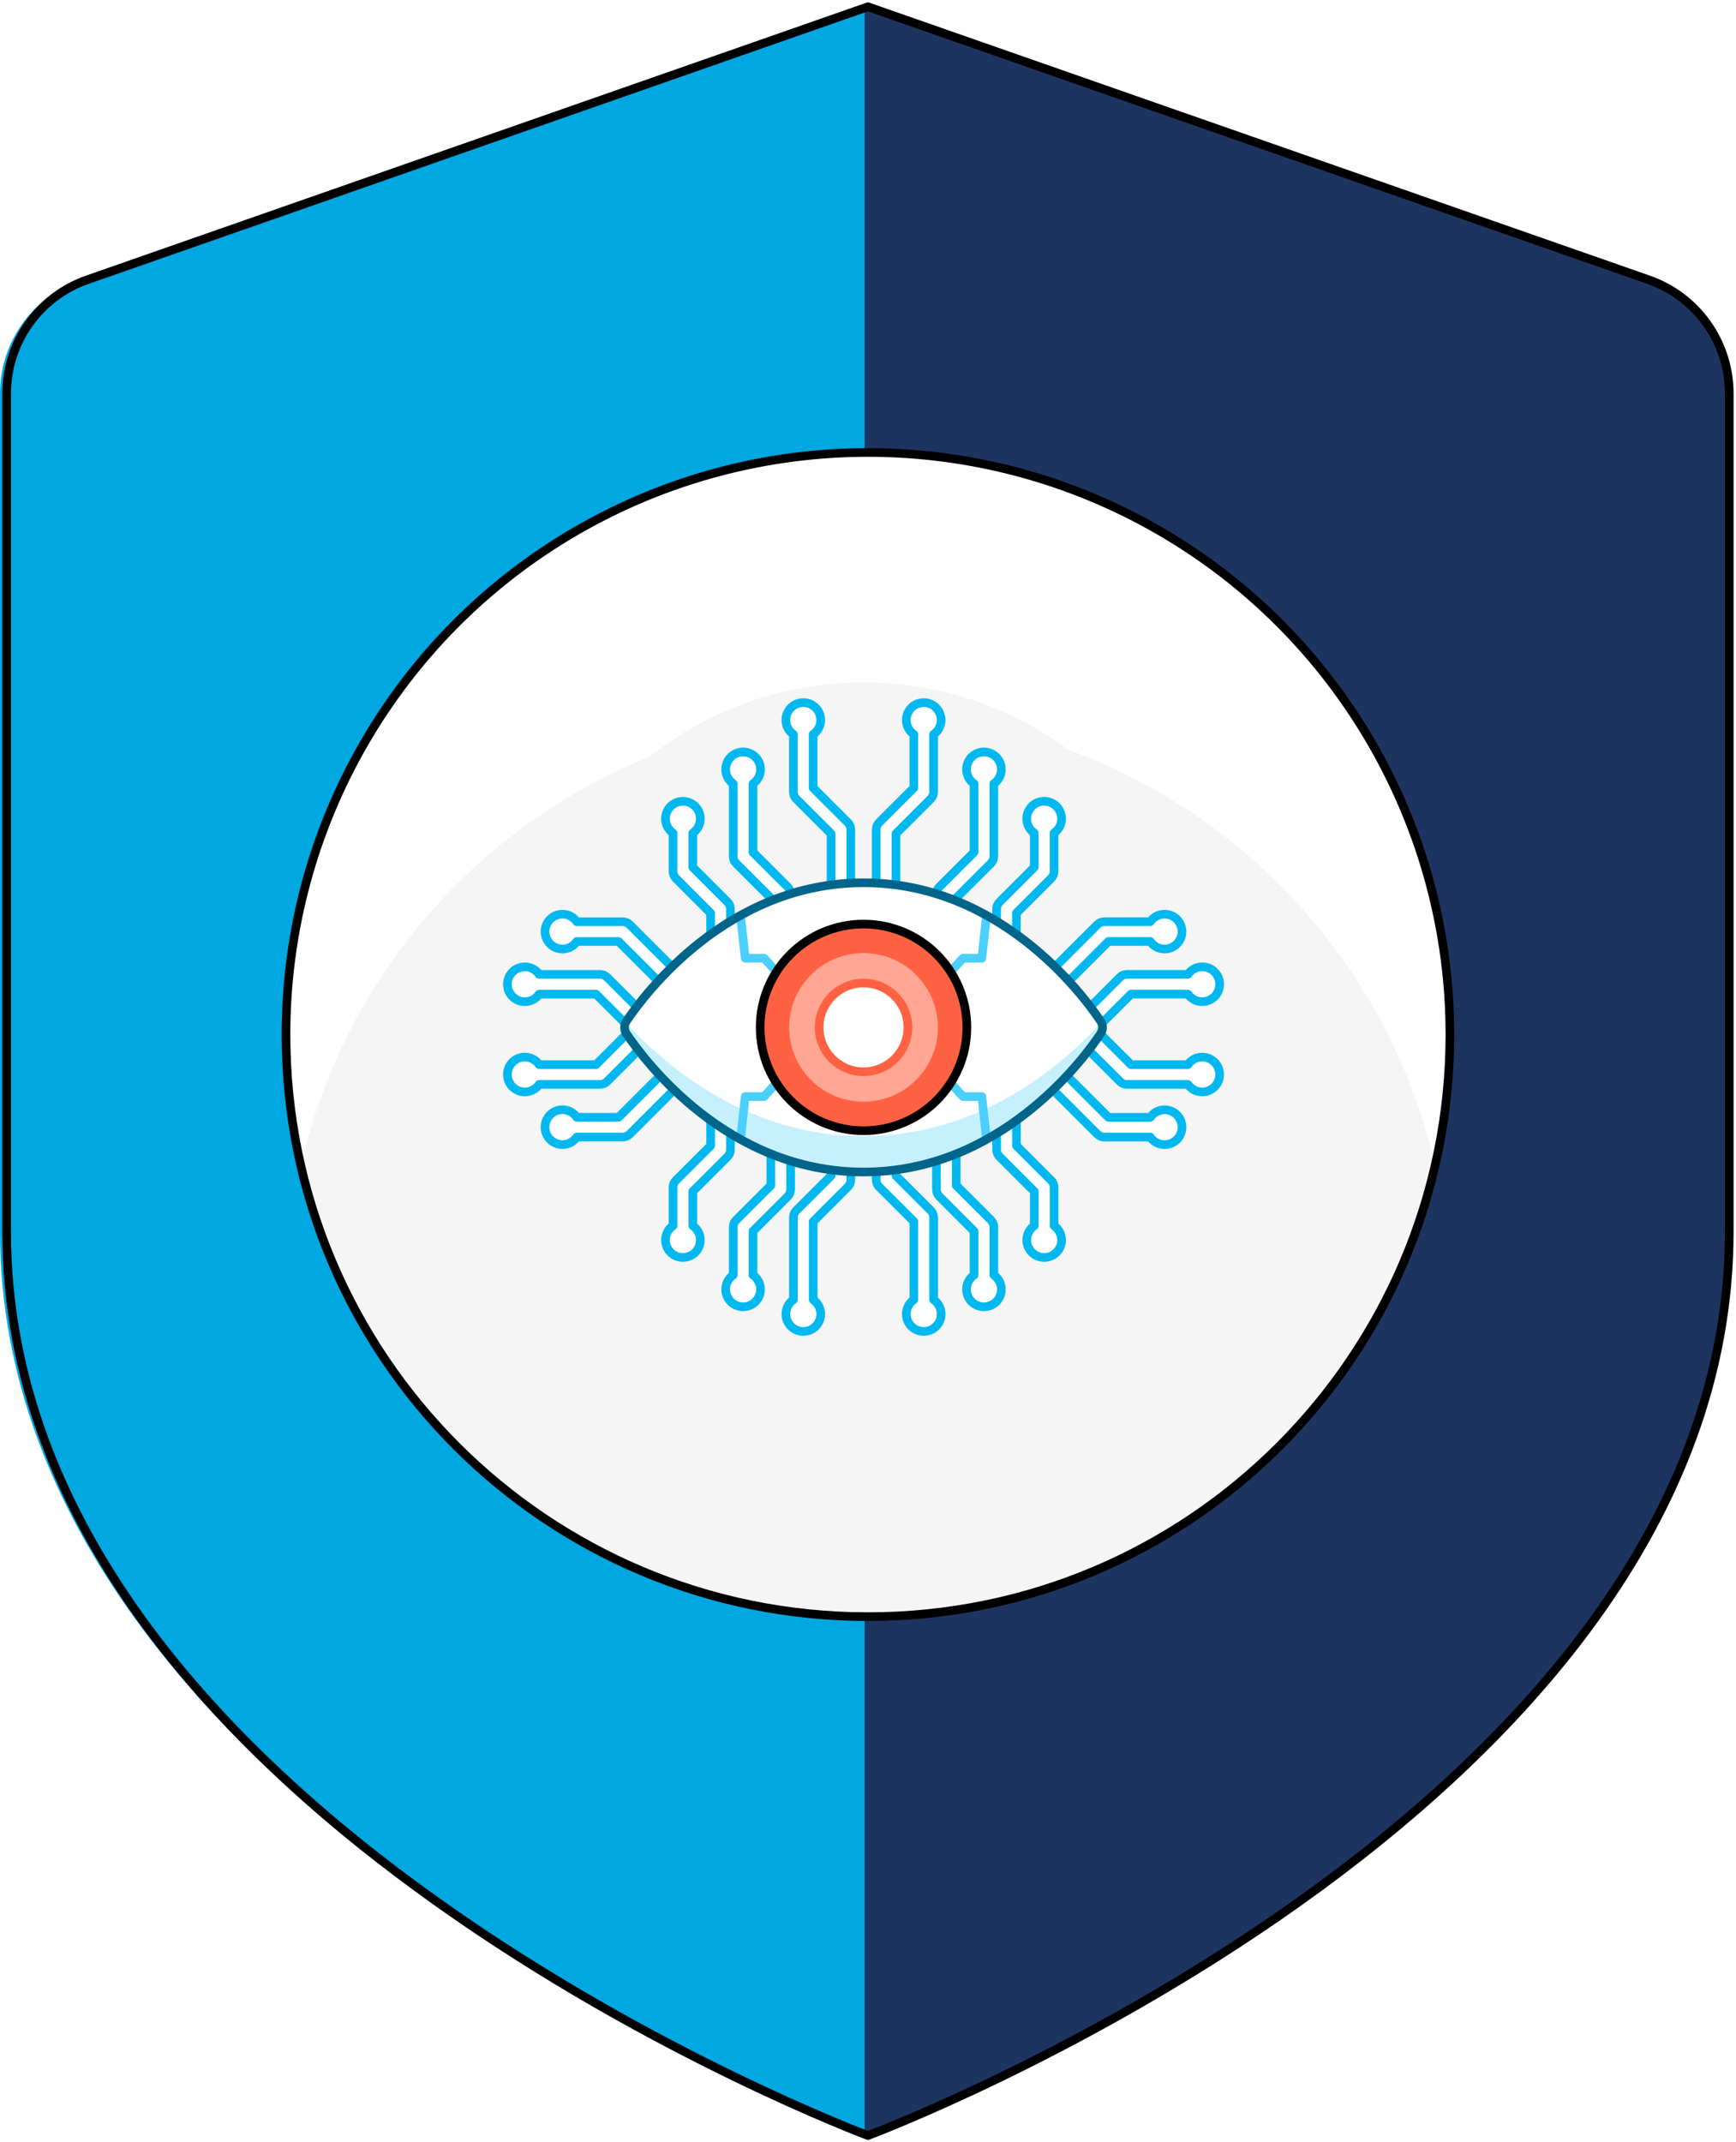 <?xml version="1.0" encoding="UTF-8"?>
<svg width="257px" height="317px" viewBox="0 0 257 317" version="1.1" xmlns="http://www.w3.org/2000/svg" xmlns:xlink="http://www.w3.org/1999/xlink">
    <title>Group 2</title>
    <g id="Page-1" stroke="none" stroke-width="1" fill="none" fill-rule="evenodd">
        <g id="Press-Kit" transform="translate(-67, -223)">
            <rect fill="#FFFFFF" x="0" y="0" width="1440" height="900"></rect>
            <g id="Group" transform="translate(67, 224)">
                <g id="streamlinehq-padlock-shield-users-128">
                    <path d="M128.492,0 L244.068,40.41 C251.212,42.91 256,49.665 256,57.249 L256,181.315 C256,267.518 128.492,315.077 128.492,315.077 C128.492,315.077 0.985,267.518 0.985,181.315 L0.985,57.249 C0.985,49.664 5.771,42.909 12.916,40.41 L128.492,0 Z" id="Path" fill="#1D3461" fill-rule="nonzero"></path>
                    <path d="M128,315.077 C128,315.077 0,267.518 0,181.315 L0,57.249 C0,49.664 4.805,42.909 11.978,40.41 L128,0 L128,315.077 Z" id="Path" fill="#00A7E1" fill-rule="nonzero"></path>
                    <path d="M128.492,0 L244.068,40.41 C251.212,42.91 256,49.665 256,57.249 L256,181.315 C256,267.518 128.492,315.077 128.492,315.077 C128.492,315.077 0.985,267.518 0.985,181.315 L0.985,57.249 C0.985,49.664 5.771,42.909 12.916,40.41 L128.492,0 Z" id="Path" stroke="#000000" stroke-width="1.28" stroke-linecap="round" stroke-linejoin="round"></path>
                    <path d="M42.338,152.123 C42.338,199.705 80.911,238.277 128.492,238.277 C176.074,238.277 214.646,199.705 214.646,152.123 C214.646,121.343 198.225,92.902 171.569,77.512 C144.913,62.122 112.071,62.122 85.415,77.512 C58.759,92.902 42.338,121.343 42.338,152.123 L42.338,152.123 Z" id="Path" fill="#F5F5F5" fill-rule="nonzero"></path>
                    <path d="M128.492,104.719 C168.612,104.738 203.404,132.359 212.389,171.323 C220.462,136.841 206.462,100.957 177.136,80.964 C147.81,60.971 109.175,60.971 79.849,80.964 C50.523,100.957 36.523,136.841 44.596,171.323 C53.581,132.359 88.373,104.738 128.492,104.719 L128.492,104.719 Z" id="Path" fill="#FFFFFF" fill-rule="nonzero"></path>
                    <path d="M42.338,152.123 C42.338,199.705 80.911,238.277 128.492,238.277 C176.074,238.277 214.646,199.705 214.646,152.123 C214.646,121.343 198.225,92.902 171.569,77.512 C144.913,62.122 112.071,62.122 85.415,77.512 C58.759,92.902 42.338,121.343 42.338,152.123 L42.338,152.123 Z" id="Path" stroke="#000000" stroke-width="1.28" stroke-linecap="round" stroke-linejoin="round"></path>
                </g>
                <g id="streamlinehq-patrol-ai-4-artificial-intelligence-128" transform="translate(75.114, 100.643)">
                    <path d="M2.275,50.417 C2.275,78.261 24.862,100.834 52.724,100.834 C80.585,100.834 103.172,78.261 103.172,50.417 C103.172,22.572 80.585,0 52.724,0 C24.862,0 2.275,22.572 2.275,50.417 Z" id="Path" stroke="#F5F5F5" stroke-width="1.28" fill="#F5F5F5" fill-rule="nonzero"></path>
                    <path d="M61.638,95.422 C60.509,95.423 59.511,94.691 59.175,93.614 C58.839,92.537 59.244,91.367 60.173,90.728 L60.173,79.155 L55.032,74.018 C54.757,73.744 54.602,73.372 54.601,72.983 L54.601,52.181 L50.846,52.181 L50.846,72.978 C50.845,73.366 50.69,73.738 50.417,74.013 L45.274,79.155 L45.274,90.724 C46.203,91.365 46.608,92.535 46.272,93.612 C45.936,94.689 44.938,95.423 43.809,95.423 C42.68,95.423 41.682,94.689 41.347,93.612 C41.011,92.535 41.416,91.365 42.345,90.724 L42.345,78.551 C42.346,78.163 42.5,77.791 42.774,77.516 L47.917,72.378 L47.917,52.181 L41.931,52.181 L41.931,74.408 C41.93,74.796 41.776,75.167 41.503,75.443 L36.361,80.581 L36.361,87.076 C37.289,87.717 37.693,88.886 37.358,89.963 C37.022,91.04 36.025,91.773 34.896,91.773 C33.768,91.773 32.771,91.04 32.435,89.963 C32.1,88.886 32.504,87.717 33.432,87.076 L33.432,79.975 C33.433,79.587 33.587,79.215 33.861,78.94 L39.003,73.802 L39.003,52.181 L33.018,52.181 L33.018,68.529 C33.019,68.918 32.864,69.29 32.588,69.564 L27.448,74.703 L27.448,79.775 C28.377,80.415 28.782,81.586 28.446,82.663 C28.11,83.74 27.113,84.474 25.983,84.474 C24.854,84.474 23.857,83.74 23.521,82.663 C23.185,81.586 23.59,80.415 24.519,79.775 L24.519,74.103 C24.518,73.714 24.672,73.342 24.948,73.068 L30.089,67.928 L30.089,54.247 L18.107,66.221 C17.832,66.495 17.46,66.649 17.072,66.65 L10.274,66.65 C9.633,67.579 8.462,67.983 7.384,67.648 C6.306,67.312 5.572,66.315 5.572,65.187 C5.572,64.058 6.306,63.061 7.384,62.726 C8.462,62.39 9.633,62.794 10.274,63.723 L16.463,63.723 L28.019,52.181 L21.018,52.181 L14.761,58.428 C14.487,58.703 14.114,58.857 13.726,58.858 L4.702,58.858 C4.061,59.787 2.89,60.19 1.812,59.855 C0.734,59.519 0,58.522 0,57.394 C0,56.266 0.734,55.269 1.812,54.933 C2.89,54.597 4.061,55.001 4.702,55.93 L13.122,55.93 L18.342,50.713 L13.122,45.501 L4.702,45.501 C4.061,46.429 2.891,46.832 1.813,46.497 C0.736,46.161 0.003,45.165 0.003,44.037 C0.003,42.91 0.736,41.913 1.813,41.578 C2.891,41.242 4.061,41.646 4.702,42.573 L13.725,42.573 C14.113,42.574 14.485,42.728 14.76,43.002 L21.017,49.255 L28.017,49.255 L16.461,37.706 L10.274,37.706 C9.633,38.634 8.462,39.039 7.384,38.703 C6.306,38.368 5.572,37.371 5.572,36.242 C5.572,35.114 6.306,34.117 7.384,33.781 C8.462,33.446 9.633,33.85 10.274,34.779 L17.069,34.779 C17.457,34.78 17.83,34.934 18.105,35.207 L30.086,47.181 L30.086,33.503 L24.948,28.36 C24.675,28.084 24.52,27.713 24.519,27.325 L24.519,21.653 C23.591,21.012 23.187,19.843 23.522,18.766 C23.858,17.689 24.855,16.956 25.983,16.956 C27.112,16.956 28.109,17.689 28.445,18.766 C28.78,19.843 28.376,21.012 27.448,21.653 L27.448,26.721 L32.588,31.86 C32.865,32.133 33.02,32.506 33.018,32.895 L33.018,49.25 L39.003,49.25 L39.003,31.276 L33.861,26.136 C33.585,25.862 33.431,25.49 33.432,25.101 L33.432,14.35 C32.503,13.709 32.098,12.539 32.434,11.462 C32.77,10.384 33.767,9.65 34.896,9.65 C36.025,9.65 37.023,10.384 37.359,11.462 C37.695,12.539 37.29,13.709 36.361,14.35 L36.361,24.496 L41.499,29.635 C41.774,29.909 41.929,30.281 41.928,30.67 L41.928,49.25 L47.913,49.25 L47.913,21.747 L42.77,16.609 C42.495,16.335 42.341,15.962 42.341,15.574 L42.341,7.048 C41.412,6.408 41.007,5.237 41.343,4.16 C41.679,3.083 42.677,2.349 43.806,2.349 C44.935,2.349 45.932,3.083 46.268,4.16 C46.604,5.237 46.199,6.408 45.27,7.048 L45.27,14.968 L50.413,20.106 C50.688,20.38 50.843,20.753 50.842,21.141 L50.842,49.248 L54.598,49.248 L54.598,21.141 C54.597,20.753 54.752,20.38 55.028,20.106 L60.17,14.968 L60.17,7.048 C59.241,6.408 58.837,5.238 59.173,4.162 C59.508,3.085 60.506,2.352 61.634,2.352 C62.762,2.352 63.76,3.085 64.095,4.162 C64.431,5.238 64.027,6.408 63.098,7.048 L63.098,15.574 C63.099,15.962 62.945,16.335 62.669,16.609 L57.527,21.747 L57.527,49.25 L63.512,49.25 L63.512,30.67 C63.511,30.282 63.666,29.909 63.941,29.635 L69.083,24.496 L69.083,14.35 C68.153,13.709 67.749,12.539 68.085,11.462 C68.421,10.385 69.419,9.651 70.548,9.651 C71.676,9.651 72.674,10.385 73.01,11.462 C73.346,12.539 72.942,13.709 72.012,14.35 L72.012,25.101 C72.014,25.49 71.859,25.862 71.584,26.136 L66.44,31.276 L66.44,49.25 L72.425,49.25 L72.425,32.897 C72.424,32.508 72.579,32.136 72.855,31.862 L78.001,26.721 L78.001,21.652 C77.071,21.011 76.667,19.841 77.002,18.763 C77.338,17.686 78.336,16.952 79.465,16.952 C80.594,16.952 81.592,17.686 81.927,18.763 C82.263,19.841 81.859,21.011 80.929,21.652 L80.929,27.323 C80.928,27.711 80.774,28.083 80.5,28.358 L75.358,33.497 L75.358,47.18 L87.34,35.206 C87.615,34.933 87.987,34.779 88.375,34.778 L95.169,34.778 C95.81,33.849 96.981,33.446 98.058,33.781 C99.135,34.117 99.869,35.113 99.869,36.241 C99.869,37.369 99.135,38.365 98.058,38.701 C96.981,39.036 95.81,38.632 95.169,37.704 L88.984,37.704 L77.429,49.254 L84.429,49.254 L90.686,42.997 C90.96,42.722 91.333,42.568 91.721,42.568 L100.745,42.568 C101.386,41.64 102.557,41.236 103.635,41.571 C104.713,41.907 105.447,42.904 105.447,44.032 C105.447,45.16 104.713,46.158 103.635,46.493 C102.557,46.829 101.386,46.425 100.745,45.496 L92.325,45.496 L87.104,50.713 L92.325,55.93 L100.743,55.93 C101.384,55.001 102.555,54.597 103.633,54.933 C104.71,55.269 105.445,56.266 105.445,57.394 C105.445,58.522 104.71,59.519 103.633,59.855 C102.555,60.19 101.384,59.787 100.743,58.858 L91.721,58.858 C91.332,58.859 90.96,58.704 90.686,58.428 L84.429,52.181 L77.429,52.181 L88.984,63.731 L95.173,63.731 C95.814,62.803 96.984,62.399 98.062,62.734 C99.139,63.07 99.873,64.066 99.873,65.194 C99.873,66.322 99.139,67.318 98.062,67.654 C96.984,67.989 95.814,67.586 95.173,66.657 L88.379,66.657 C87.991,66.656 87.619,66.502 87.344,66.229 L75.362,54.255 L75.362,67.93 L80.504,73.07 C80.78,73.344 80.934,73.717 80.933,74.105 L80.933,79.777 C81.862,80.418 82.265,81.587 81.93,82.664 C81.594,83.74 80.597,84.474 79.469,84.474 C78.34,84.474 77.343,83.74 77.007,82.664 C76.672,81.587 77.076,80.418 78.004,79.777 L78.004,74.703 L72.862,69.564 C72.586,69.29 72.432,68.918 72.432,68.529 L72.432,52.181 L66.444,52.181 L66.444,73.802 L71.587,78.94 C71.861,79.215 72.015,79.587 72.016,79.975 L72.016,87.076 C72.945,87.717 73.35,88.887 73.014,89.964 C72.678,91.042 71.68,91.775 70.551,91.775 C69.422,91.775 68.425,91.042 68.089,89.964 C67.753,88.887 68.157,87.717 69.086,87.076 L69.086,80.581 L63.948,75.443 C63.675,75.167 63.521,74.796 63.519,74.408 L63.519,52.181 L57.531,52.181 L57.531,72.378 L62.673,77.516 C62.947,77.791 63.101,78.163 63.102,78.551 L63.102,90.726 C64.031,91.367 64.435,92.536 64.099,93.613 C63.764,94.689 62.766,95.422 61.638,95.422 L61.638,95.422 Z" id="Path" stroke="#00B8F0" stroke-width="1.28" fill="#FFFFFF" fill-rule="nonzero" stroke-linecap="round" stroke-linejoin="round"></path>
                    <path d="M87.812,49.472 C88.196,50.045 88.196,50.795 87.812,51.369 C85.024,55.512 72.777,71.825 52.724,71.825 C32.67,71.825 20.423,55.512 17.636,51.369 C17.251,50.795 17.251,50.045 17.636,49.472 C20.423,45.329 32.67,29.014 52.724,29.014 C72.777,29.014 85.024,45.329 87.812,49.472 Z" id="Path" fill="#FFFFFF" fill-rule="nonzero"></path>
                    <path d="M87.943,49.706 C81.233,56.971 69.267,66.525 52.724,66.525 C36.18,66.525 24.22,56.971 17.503,49.706 L17.629,49.472 C17.245,50.045 17.245,50.795 17.629,51.369 C20.423,55.512 32.67,71.825 52.724,71.825 C72.777,71.825 85.024,55.512 87.812,51.369 C88.196,50.795 88.196,50.045 87.812,49.472" id="Path" fill="#C7F0FF" fill-rule="nonzero"></path>
                    <polyline id="Path" stroke="#4ACFFF" stroke-width="1.28" stroke-linecap="round" stroke-linejoin="round" points="34.513 33.842 35.207 40.185 38.004 40.185 46.262 49.219"></polyline>
                    <polyline id="Path" stroke="#4ACFFF" stroke-width="1.28" stroke-linecap="round" stroke-linejoin="round" points="70.933 33.842 70.24 40.185 67.443 40.185 59.183 49.219"></polyline>
                    <polyline id="Path" stroke="#4ACFFF" stroke-width="1.28" stroke-linecap="round" stroke-linejoin="round" points="34.513 66.996 35.207 60.655 38.004 60.655 46.262 51.621"></polyline>
                    <polyline id="Path" stroke="#4ACFFF" stroke-width="1.28" stroke-linecap="round" stroke-linejoin="round" points="70.933 66.996 70.24 60.655 67.443 60.655 59.185 51.621"></polyline>
                    <path d="M37.424,50.419 C37.424,58.864 44.274,65.71 52.724,65.71 C61.173,65.71 68.023,58.864 68.023,50.419 C68.023,41.975 61.173,35.129 52.724,35.129 C44.274,35.129 37.424,41.975 37.424,50.419 Z" id="Path" fill="#FF6242" fill-rule="nonzero"></path>
                    <path d="M87.812,49.472 C88.196,50.045 88.196,50.795 87.812,51.369 C85.024,55.512 72.777,71.825 52.724,71.825 C32.67,71.825 20.423,55.512 17.636,51.369 C17.251,50.795 17.251,50.045 17.636,49.472 C20.423,45.329 32.67,29.014 52.724,29.014 C72.777,29.014 85.024,45.329 87.812,49.472 Z" id="Path" stroke="#00658A" stroke-width="1.28" stroke-linecap="round" stroke-linejoin="round"></path>
                    <path d="M37.424,50.419 C37.424,58.864 44.274,65.71 52.724,65.71 C61.173,65.71 68.023,58.864 68.023,50.419 C68.023,41.975 61.173,35.129 52.724,35.129 C44.274,35.129 37.424,41.975 37.424,50.419 Z" id="Path" stroke="#000000" stroke-width="1.28" stroke-linecap="round" stroke-linejoin="round"></path>
                    <path d="M41.718,50.419 C41.718,56.494 46.646,61.418 52.724,61.418 C58.802,61.418 63.729,56.494 63.729,50.419 C63.729,44.345 58.802,39.421 52.724,39.421 C46.646,39.421 41.718,44.345 41.718,50.419 L41.718,50.419 Z" id="Path" fill="#FFA694" fill-rule="nonzero"></path>
                    <path d="M46.153,50.419 C46.153,54.046 49.095,56.986 52.724,56.986 C56.353,56.986 59.294,54.046 59.294,50.419 C59.294,46.793 56.353,43.853 52.724,43.853 C49.095,43.853 46.153,46.793 46.153,50.419 Z" id="Path" stroke="#FF6242" stroke-width="1.28" fill="#FFFFFF" fill-rule="nonzero" stroke-linecap="round" stroke-linejoin="round"></path>
                </g>
            </g>
        </g>
    </g>
</svg>